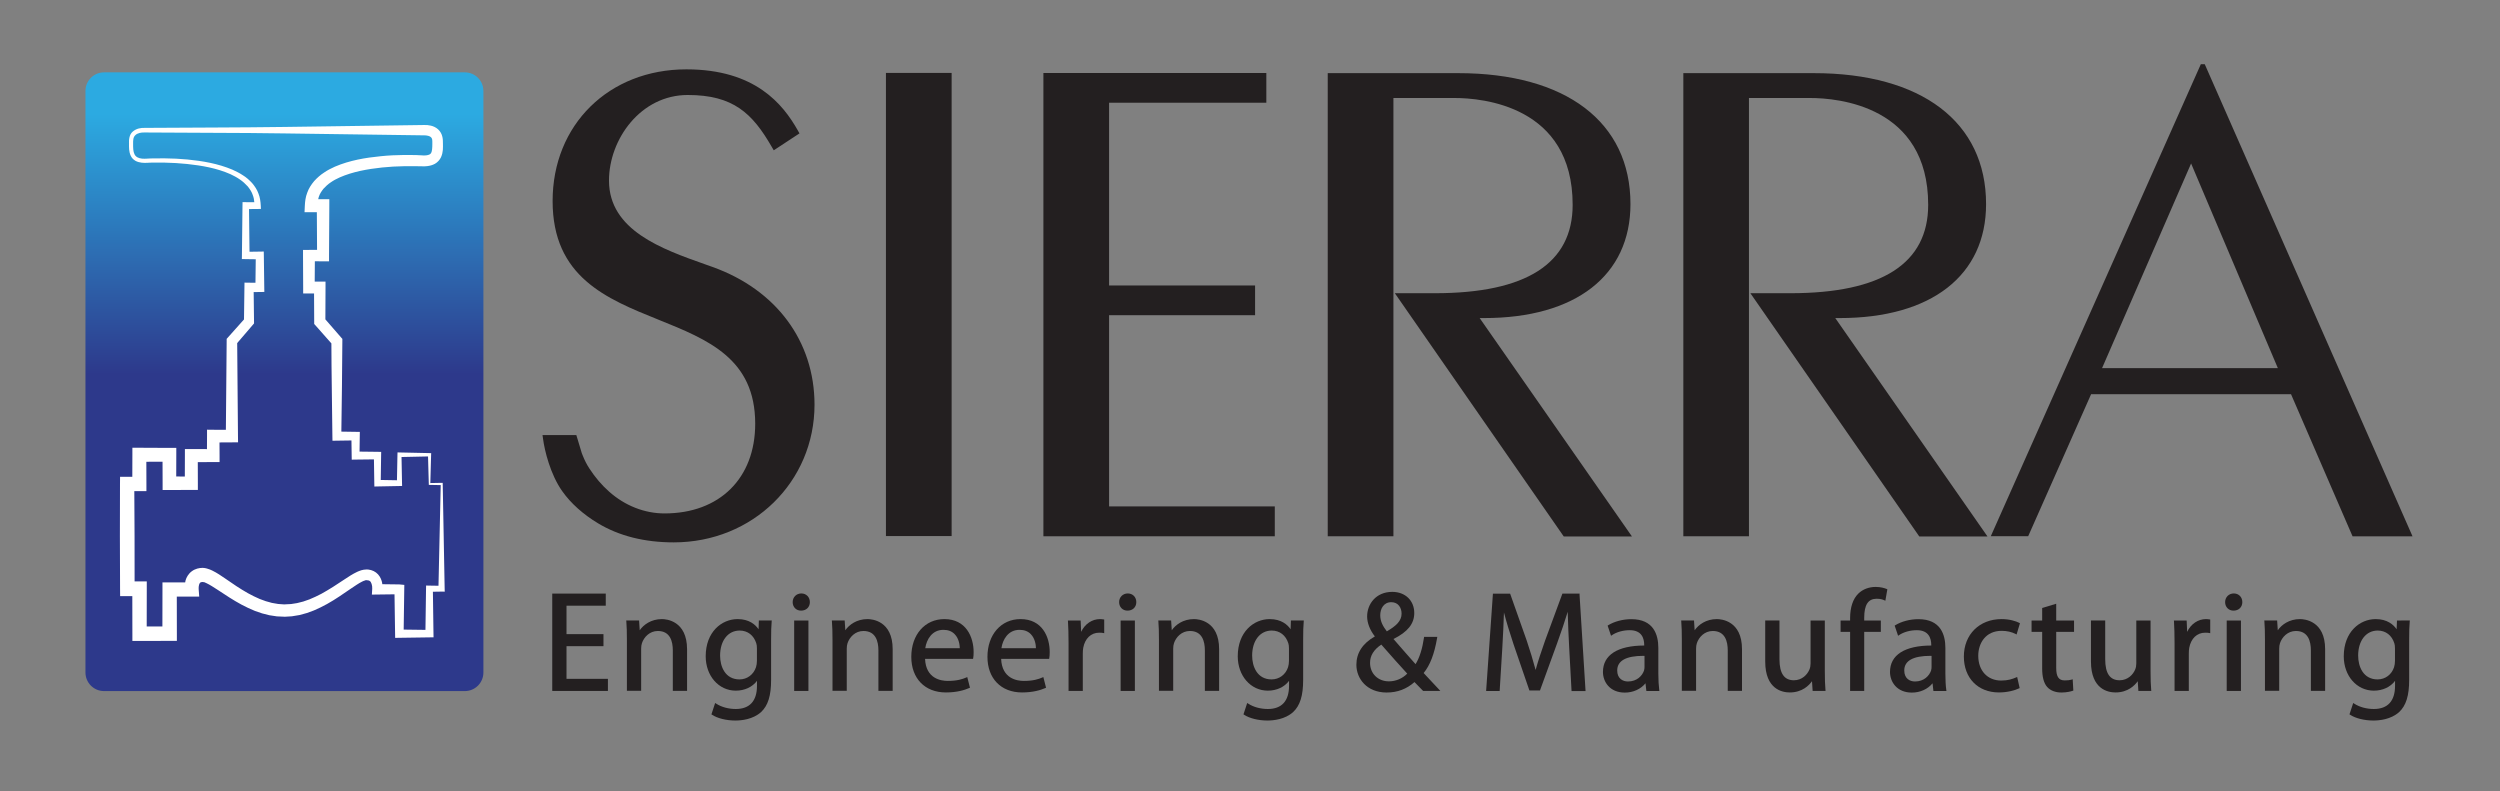 <?xml version="1.0" encoding="utf-8"?>
<!-- Generator: Adobe Illustrator 26.0.1, SVG Export Plug-In . SVG Version: 6.00 Build 0)  -->
<svg version="1.1" id="Layer_1" xmlns="http://www.w3.org/2000/svg" xmlns:xlink="http://www.w3.org/1999/xlink" x="0px" y="0px"
	 viewBox="0 0 348.98 110.44" style="enable-background:new 0 0 348.98 110.44;" xml:space="preserve">
<rect x="0" y="0" width="348.98" height="110.44" fill="#808080" stroke="none"/>
<style type="text/css">
	.st0{fill:url(#SVGID_1_);}
	.st1{fill:#FFFFFF;}
	.st2{fill:#231F20;}
</style>
<g>
	<g>
		
			<linearGradient id="SVGID_1_" gradientUnits="userSpaceOnUse" x1="901.552" y1="-250.571" x2="901.552" y2="-199.782" gradientTransform="matrix(1 0 0 1 -861.844 266.53)">
			<stop  offset="0" style="stop-color:#2CAAE1"/>
			<stop  offset="0.715" style="stop-color:#2D398B"/>
		</linearGradient>
		<path class="st0" d="M64.88,96.47l-50.35,0c-1.44,0-2.6-1.16-2.6-2.6l0-81.17c0-1.44,1.16-2.6,2.6-2.6l50.35,0
			c1.44,0,2.6,1.16,2.6,2.6l0,81.17C67.48,95.31,66.32,96.47,64.88,96.47z"/>
		<path class="st1" d="M62.08,82.59l-0.01-0.42L61.8,67.54l0-0.14l-0.13,0l-1.6,0.03l0.11-3.98l0.01-0.2l-0.21,0l-4.2-0.09
			l-0.29-0.01l-0.01,0.3l-0.07,3.59L53.15,67l0.05-3.43l0.01-0.49l-0.5-0.01l-2.52-0.03l0.03-2.19l0.01-0.56l-0.58-0.01l-2-0.03
			c0.05-4.22,0.13-8.45,0.14-12.67l0-0.28l-0.19-0.21l-2.18-2.51l0.02-4.48l0-0.79l-0.8,0l-0.71,0l0.02-2.84l1.15,0.01l0.83,0
			l0-0.84l0.04-6.96l0-0.87l-0.88,0l-0.67,0c0.03-0.13,0.05-0.26,0.1-0.38c0.13-0.4,0.37-0.75,0.64-1.09
			c0.3-0.32,0.62-0.63,1.02-0.89c0.38-0.27,0.81-0.49,1.25-0.69c1.8-0.79,3.85-1.16,5.9-1.38c1.03-0.11,2.06-0.16,3.1-0.18
			c0.52-0.01,1.04-0.01,1.56,0l0.77,0.01l0.47,0.01c0.14-0.01,0.25-0.01,0.41-0.03c0.38-0.05,0.72-0.13,1.08-0.33
			c0.36-0.2,0.67-0.55,0.84-0.91c0.33-0.74,0.27-1.36,0.27-1.9l-0.01-0.45c-0.02-0.15,0-0.21-0.06-0.47
			c-0.09-0.44-0.3-0.79-0.61-1.08c-0.31-0.28-0.67-0.43-1-0.51c-0.35-0.08-0.64-0.11-1.02-0.09l0.06,0l-19.49,0.27
			c-3.25,0.06-6.5,0.05-9.74,0.08l-9.74,0.05l0.03,0c-0.6-0.02-1.2,0.08-1.71,0.51c-0.53,0.43-0.55,1.22-0.53,1.69
			c0,0.53-0.03,1.11,0.24,1.69c0.13,0.29,0.37,0.55,0.66,0.71c0.28,0.16,0.58,0.22,0.87,0.26c0.6,0.07,1.1-0.03,1.63-0.01
			c0.52-0.01,1.05-0.01,1.57,0c1.05,0.02,2.1,0.08,3.14,0.19c2.08,0.22,4.16,0.59,6.04,1.42c0.46,0.22,0.91,0.45,1.32,0.74
			c0.42,0.28,0.78,0.62,1.11,0.98c0.3,0.38,0.57,0.78,0.71,1.24c0.12,0.31,0.17,0.63,0.2,0.96l-1.19-0.01l-0.45-0.01l-0.01,0.46
			l-0.08,6.96l-0.01,0.53l0.54,0.01l1.4,0.02l-0.04,3.28l-0.9-0.01l-0.63-0.01l-0.01,0.65l-0.06,4.49l-2.24,2.51l-0.18,0.2l0,0.29
			l-0.11,12.41l-1.76-0.01l-0.87-0.01l0,0.88l-0.01,1.83l-2.18-0.01l-0.9,0l0,0.91l-0.01,2.93l-1.2-0.01l0.01-3.04l0-0.95l-0.96,0
			l-4.2-0.02l-0.97,0l0,0.98l-0.01,3.08l-0.71,0l-1,0l-0.01,1.01c-0.03,4.87-0.01,9.75,0.01,14.62l0.01,1.02l1.02,0l0.68,0
			l0.01,5.25l0,1.01l1.01,0l4.2-0.01l1,0l0-1l-0.01-5.18l2.07,0l1.06,0l-0.08-1.08c-0.01-0.14,0.01-0.43,0.06-0.58
			c0.05-0.18,0.12-0.26,0.17-0.3c0.05-0.04,0.15-0.07,0.31-0.08l0.02,0l0.12,0.02c0.08,0.01,0.17,0.02,0.18,0.04
			c0.07,0.05,0.07,0.02,0.22,0.1c0.48,0.22,1.02,0.58,1.55,0.92l1.64,1.07c0.56,0.36,1.14,0.7,1.73,1.02
			c0.6,0.32,1.22,0.61,1.86,0.87l0.99,0.34l1.02,0.26l1.05,0.16l1.12,0.05l0.97-0.06l1.09-0.18l1.01-0.28l0.98-0.36
			c0.63-0.27,1.25-0.57,1.84-0.9c0.59-0.33,1.16-0.68,1.71-1.05l1.62-1.1c0.53-0.35,1.06-0.73,1.55-0.97
			c0.23-0.13,0.52-0.18,0.54-0.21c0.17,0.01,0.35,0.03,0.35,0.04c0.05,0.01,0.13,0.04,0.18,0.08c0.21,0.1,0.38,0.64,0.35,1.08
			l-0.05,0.82l0.78-0.01l2.38-0.03l0.08,5.46l0.01,0.62l0.6-0.01l4.2-0.06l0.56-0.01l-0.01-0.54l-0.08-5.82l1.24-0.02L62.08,82.59z
			 M55.74,81.58l-2.37-0.03c-0.02-0.15-0.04-0.3-0.09-0.45c-0.12-0.41-0.37-0.87-0.79-1.18c-0.21-0.16-0.43-0.26-0.69-0.34
			c-0.31-0.08-0.45-0.08-0.61-0.09c-0.63,0.02-0.96,0.18-1.32,0.33c-0.68,0.32-1.22,0.69-1.77,1.05l-1.62,1.06
			c-0.54,0.34-1.08,0.66-1.62,0.96c-0.55,0.29-1.11,0.55-1.67,0.78l-0.86,0.3l-0.87,0.22l-0.83,0.13l-0.97,0.05
			c-0.19-0.02-0.56-0.04-0.83-0.06l-0.87-0.15l-0.86-0.24l-0.85-0.31c-0.56-0.24-1.11-0.51-1.65-0.81c-0.54-0.31-1.07-0.63-1.6-0.98
			l-1.6-1.09c-0.55-0.37-1.08-0.75-1.78-1.09c-0.13-0.08-0.45-0.19-0.68-0.26c-0.14-0.05-0.21-0.05-0.29-0.07l-0.12-0.02l-0.06-0.01
			l-0.03,0l-0.02,0l-0.14-0.01l-0.01,0c-0.46,0-1.02,0.12-1.49,0.47c-0.47,0.34-0.76,0.85-0.88,1.29c-0.03,0.09-0.03,0.18-0.05,0.27
			l-2.18,0l-0.99,0l0,0.99l-0.01,5.16l-2.19,0l0.01-5.27l0-1.02l-1.02,0l-0.68,0c0-4.2,0-8.4-0.04-12.6l0.69,0l1,0l0-0.99
			l-0.01-3.11l2.26-0.01l0.01,3.01l0,0.94l0.93,0l3.06-0.01l0.93,0l0-0.92l-0.01-2.96l2.15-0.01l0.89,0l0-0.89l-0.01-1.85l1.73-0.01
			l0.86-0.01l-0.01-0.85l-0.11-13l2.17-2.53l0.18-0.21l0-0.25l-0.05-4.13l0.86-0.01l0.63-0.01l-0.01-0.61l-0.06-4.46l-0.01-0.57
			l-0.56,0.01l-1.43,0.02l-0.07-5.96l1.2-0.01l0.46-0.01l-0.02-0.44c-0.03-0.57-0.1-1.16-0.32-1.7c-0.19-0.55-0.53-1.04-0.89-1.47
			c-0.39-0.42-0.81-0.8-1.29-1.09c-0.46-0.31-0.96-0.55-1.46-0.78c-2.02-0.85-4.15-1.21-6.28-1.42c-1.06-0.1-2.13-0.15-3.2-0.16
			c-0.53-0.01-1.07,0-1.6,0.01c-0.53-0.01-1.08,0.08-1.54,0.03c-0.48-0.05-0.87-0.23-1.05-0.62c-0.19-0.38-0.19-0.9-0.19-1.42
			c-0.01-0.57,0.01-0.96,0.33-1.25c0.29-0.28,0.82-0.38,1.26-0.36l0.02,0h0.01l9.74,0.05c3.25,0.02,6.5,0.02,9.74,0.08l19.49,0.27
			l0.06,0c0.34-0.01,0.8,0.1,0.94,0.27c0.08,0.07,0.14,0.2,0.15,0.28c0.02-0.01,0.02,0.21,0.03,0.32l0,0.35
			c0,0.51-0.03,0.99-0.16,1.22c-0.06,0.11-0.12,0.17-0.23,0.23c-0.11,0.06-0.29,0.1-0.44,0.12c-0.08,0.01-0.22,0.01-0.34,0.02
			l-0.05,0l-0.1-0.01l-0.2-0.01l-0.81-0.04c-0.54-0.01-1.08-0.02-1.62-0.01c-1.08,0.01-2.16,0.06-3.23,0.17
			c-2.15,0.21-4.33,0.57-6.42,1.46c-0.52,0.24-1.04,0.49-1.52,0.83c-0.5,0.32-0.95,0.72-1.37,1.18c-0.4,0.48-0.76,1.01-0.97,1.62
			c-0.24,0.6-0.31,1.23-0.34,1.85l-0.04,0.88l0.92,0l0.8,0l0.03,5.25l-1.13,0.01l-0.83,0l0,0.82l0.02,4.46l0,0.8l0.8,0l0.72,0
			l0.02,3.97l0,0.29l0.19,0.21l2.21,2.5c0.01,4.33,0.1,8.65,0.14,12.98l0.01,0.61l0.6-0.01l2.05-0.03l0.03,2.14l0.01,0.54l0.53-0.01
			l2.57-0.03l0.05,3.35l0.01,0.44l0.43-0.01l3.06-0.06l0.38-0.01l-0.01-0.36l-0.07-3.68l3.7-0.08l0.11,3.97l1.66,0.03l-0.31,14.05
			l-1.28-0.02l-0.45-0.01l-0.01,0.47l-0.08,5.72l-3.04-0.04l0.08-5.56l0.01-0.68L55.74,81.58z"/>
	</g>
	<g>
		<g>
			<polygon class="st2" points="79.08,90.2 84.24,90.2 84.24,88.52 79.08,88.52 79.08,84.55 84.56,84.55 84.56,82.86 77.09,82.86 
				77.09,96.45 84.86,96.45 84.86,94.76 79.08,94.76 			"/>
			<path class="st2" d="M92.4,86.42c-1.51,0-2.57,0.79-3.1,1.56l-0.09-1.37h-1.79l0.01,0.13c0.06,0.74,0.08,1.51,0.08,2.58v7.11
				h1.99l0-5.88c0-0.29,0.04-0.57,0.11-0.77c0.28-0.84,1.07-1.7,2.22-1.7c1.73,0,2.09,1.47,2.09,2.71l0,5.65h1.99v-5.82
				C95.9,86.63,92.98,86.42,92.4,86.42z"/>
			<path class="st2" d="M105.89,87.84c-0.43-0.63-1.3-1.42-2.92-1.42c-2.22,0-4.46,1.78-4.46,5.19c0,2.73,1.81,4.8,4.2,4.8
				c1.24,0,2.32-0.51,2.96-1.37v0.69c0,2.12-1.02,3.24-2.96,3.24c-1.01,0-2.01-0.27-2.74-0.75l-0.14-0.09l-0.52,1.59l0.08,0.05
				c0.75,0.5,2,0.81,3.26,0.81c0.85,0,2.44-0.15,3.59-1.18c0.97-0.91,1.4-2.29,1.4-4.49v-5.56c0-1.21,0.02-1.97,0.08-2.6l0.01-0.14
				h-1.8L105.89,87.84z M103.23,94.84c-2,0-2.71-1.79-2.71-3.32c0-2.09,1.1-3.5,2.73-3.5c1.11,0,1.97,0.66,2.32,1.78
				c0.06,0.18,0.09,0.39,0.09,0.73v1.72c0,0.32-0.05,0.64-0.13,0.89C105.19,94.17,104.29,94.84,103.23,94.84z"/>
			<rect x="110.86" y="86.62" class="st2" width="1.99" height="9.83"/>
			<path class="st2" d="M111.86,82.84c-0.69,0-1.21,0.52-1.21,1.21c0,0.69,0.49,1.19,1.17,1.19c0.73,0,1.23-0.49,1.23-1.19
				C113.05,83.35,112.55,82.84,111.86,82.84z"/>
			<path class="st2" d="M121.1,86.42c-1.51,0-2.57,0.79-3.1,1.56l-0.09-1.37h-1.79l0.01,0.13c0.06,0.74,0.08,1.51,0.08,2.58v7.11
				h1.99v-5.88c0-0.29,0.04-0.57,0.11-0.77c0.28-0.84,1.07-1.7,2.22-1.7c1.73,0,2.09,1.47,2.09,2.71l0,5.65h1.99l0-5.82
				C124.61,86.63,121.69,86.42,121.1,86.42z"/>
			<path class="st2" d="M131.83,86.42c-2.72,0-4.62,2.17-4.62,5.27c0,3.02,1.9,4.97,4.83,4.97c1.55,0,2.63-0.34,3.26-0.62L135.4,96
				l-0.38-1.49l-0.13,0.06c-0.55,0.24-1.29,0.48-2.6,0.48c-0.92,0-3.05-0.3-3.16-3.08l6.7,0l0.02-0.1c0.04-0.21,0.06-0.47,0.06-0.84
				C135.91,88.91,134.84,86.42,131.83,86.42z M131.69,87.92c0.66,0,1.18,0.2,1.57,0.6c0.62,0.63,0.71,1.55,0.72,1.96h-4.82
				C129.34,89.27,130.1,87.92,131.69,87.92z"/>
			<path class="st2" d="M142.46,86.42c-2.72,0-4.62,2.17-4.62,5.27c0,3.02,1.9,4.97,4.83,4.97c1.55,0,2.63-0.34,3.26-0.62l0.09-0.04
				l-0.38-1.49l-0.13,0.06c-0.55,0.24-1.29,0.48-2.6,0.48c-0.92,0-3.05-0.3-3.16-3.08l6.7,0l0.02-0.1c0.04-0.21,0.06-0.48,0.06-0.84
				C146.54,88.91,145.48,86.42,142.46,86.42z M142.32,87.92c0.66,0,1.18,0.2,1.57,0.6c0.62,0.63,0.71,1.55,0.72,1.96l-4.82,0
				C139.97,89.27,140.73,87.92,142.32,87.92z"/>
			<path class="st2" d="M153.55,86.42c-1.11,0-2.11,0.68-2.63,1.78l-0.07-1.58l-1.78,0l0.01,0.13c0.05,0.82,0.08,1.74,0.08,2.98
				v6.72h1.99l0-5.23c0-0.28,0.02-0.57,0.06-0.79c0.24-1.3,1.09-2.11,2.21-2.11c0.23,0,0.4,0,0.57,0.04l0.15,0.03v-1.91l-0.15-0.02
				C153.85,86.44,153.72,86.42,153.55,86.42z"/>
			<path class="st2" d="M157.43,82.84c-0.69,0-1.21,0.52-1.21,1.21c0,0.69,0.49,1.19,1.17,1.19c0.73,0,1.23-0.49,1.23-1.19
				C158.62,83.35,158.12,82.84,157.43,82.84z"/>
			<rect x="156.43" y="86.62" class="st2" width="1.99" height="9.83"/>
			<path class="st2" d="M166.67,86.42c-1.51,0-2.57,0.79-3.1,1.56l-0.09-1.37h-1.79l0.01,0.13c0.06,0.74,0.08,1.51,0.08,2.58v7.11
				h1.99l0-5.88c0-0.29,0.04-0.57,0.11-0.77c0.28-0.84,1.07-1.7,2.22-1.7c1.73,0,2.09,1.47,2.09,2.71l0,5.65l1.99,0v-5.82
				C170.18,86.63,167.26,86.42,166.67,86.42z"/>
			<path class="st2" d="M180.16,87.84c-0.43-0.63-1.3-1.42-2.92-1.42c-2.22,0-4.46,1.78-4.46,5.19c0,2.73,1.81,4.8,4.2,4.8
				c1.24,0,2.32-0.51,2.96-1.37v0.69c0,2.12-1.02,3.24-2.96,3.24c-1.01,0-2.01-0.27-2.74-0.75l-0.14-0.09l-0.52,1.59l0.08,0.05
				c0.75,0.5,2,0.81,3.26,0.81c0.85,0,2.44-0.15,3.59-1.18c0.97-0.91,1.4-2.29,1.4-4.49v-5.56c0-1.21,0.02-1.97,0.08-2.6l0.01-0.14
				h-1.8L180.16,87.84z M177.5,94.84c-2,0-2.71-1.79-2.71-3.32c0-2.09,1.1-3.5,2.73-3.5c1.11,0,1.97,0.66,2.32,1.78
				c0.06,0.18,0.09,0.39,0.09,0.73v1.72c0,0.32-0.05,0.64-0.13,0.89C179.47,94.17,178.57,94.84,177.5,94.84z"/>
			<path class="st2" d="M199.12,94.37l-0.39-0.42c0.9-1.1,1.5-2.67,1.88-4.9l0.02-0.15h-1.84L198.78,89
				c-0.24,1.6-0.63,2.82-1.18,3.71c-0.82-0.91-2-2.27-3.08-3.51c2.01-1.01,2.9-2.14,2.9-3.63c0-1.74-1.26-2.95-3.07-2.95
				c-2.3,0-3.51,1.73-3.51,3.43c0,0.9,0.38,1.89,1.08,2.79c-1.71,0.97-2.58,2.3-2.58,3.96c0,1.92,1.45,3.87,4.22,3.87
				c1.51,0,2.78-0.48,3.89-1.46c0.24,0.25,0.45,0.47,0.65,0.67c0.18,0.19,0.35,0.36,0.52,0.53l0.04,0.04h2.4l-0.19-0.21
				C200.23,95.57,199.67,94.97,199.12,94.37z M192.82,89.98c1.34,1.55,2.68,3.02,3.49,3.91l0.13,0.14c-0.67,0.69-1.6,1.08-2.56,1.08
				c-1.52,0-2.63-1.08-2.63-2.57C191.24,91.53,191.76,90.69,192.82,89.98z M193.59,88.13c-0.55-0.72-0.92-1.39-0.92-2.25
				c0-0.9,0.48-1.82,1.54-1.82c0.99,0,1.44,0.8,1.44,1.6C195.65,86.7,194.86,87.39,193.59,88.13z"/>
			<path class="st2" d="M220.5,82.86h-2.4l-2.41,6.54c-0.58,1.64-1.01,2.96-1.33,4.12c-0.35-1.31-0.76-2.67-1.25-4.12l-2.28-6.45
				l-0.03-0.08h-2.4l-0.94,13.46l-0.01,0.13h1.89l0.36-5.84c0.11-1.77,0.19-3.63,0.24-5.13c0.33,1.28,0.76,2.71,1.34,4.45l2.21,6.44
				h1.48l2.38-6.55c0.59-1.61,1.08-3.12,1.49-4.43c0.03,1.57,0.13,3.5,0.21,5.09l0.32,5.86l0.01,0.12h1.95l-0.84-13.47L220.5,82.86z
				"/>
			<path class="st2" d="M231.49,94.03v-3.58c0-1.84-0.65-4.02-3.77-4.02c-1.17,0-2.38,0.32-3.23,0.85l-0.08,0.05l0.48,1.42
				l0.13-0.09c0.64-0.43,1.55-0.69,2.45-0.69l0.04,0c1.66,0,2.01,1.13,2.01,2.07v0.07c-3.72,0.01-5.76,1.32-5.76,3.69
				c0,1.38,0.96,2.88,3.05,2.88c1.16,0,2.22-0.48,2.89-1.3l0.12,1.08h1.82l-0.02-0.14C231.54,95.71,231.49,94.94,231.49,94.03z
				 M229.56,91.56v1.54c0,0.12-0.01,0.31-0.07,0.51c-0.24,0.7-0.97,1.52-2.24,1.52c-0.72,0-1.5-0.4-1.5-1.54
				c0-1.35,1.23-2.04,3.66-2.04C229.46,91.56,229.51,91.56,229.56,91.56z"/>
			<path class="st2" d="M239.66,86.42c-1.51,0-2.57,0.79-3.1,1.56l-0.09-1.37h-1.79l0.01,0.13c0.06,0.74,0.08,1.51,0.08,2.58l0,7.11
				h1.99v-5.88c0-0.29,0.04-0.57,0.11-0.77c0.28-0.84,1.07-1.7,2.22-1.7c1.73,0,2.09,1.47,2.09,2.71v5.65h1.99v-5.82
				C243.17,86.63,240.25,86.42,239.66,86.42z"/>
			<path class="st2" d="M254.73,93.69v-7.07l-1.99,0v5.98c0,0.31-0.05,0.61-0.15,0.84c-0.28,0.7-1.02,1.52-2.18,1.52
				c-1.35,0-2.01-0.96-2.01-2.94v-5.41h-1.99v5.73c0,3.9,2.4,4.32,3.43,4.32c1.74,0,2.7-1,3.1-1.57l0.09,1.36h1.8l-0.01-0.13
				C254.76,95.63,254.73,94.8,254.73,93.69z"/>
			<path class="st2" d="M261.83,81.93c-0.95,0-1.81,0.33-2.42,0.93c-0.75,0.73-1.15,1.92-1.15,3.43v0.33h-1.33v1.58h1.33v8.25h1.97
				V88.2h2.32v-1.58h-2.32v-0.39c0-1.81,0.55-2.65,1.74-2.65c0.55,0,0.86,0.12,1.06,0.21l0.15,0.07l0.28-1.6l-0.09-0.04
				C263.11,82.11,262.56,81.93,261.83,81.93z"/>
			<path class="st2" d="M271.56,94.03v-3.58c0-1.84-0.65-4.02-3.77-4.02c-1.17,0-2.38,0.32-3.23,0.85l-0.08,0.05l0.48,1.42
				l0.13-0.09c0.64-0.43,1.55-0.69,2.45-0.69l0.04,0c1.66,0,2.01,1.13,2.01,2.07v0.07c-3.72,0.01-5.76,1.32-5.76,3.69
				c0,1.38,0.96,2.88,3.05,2.88c1.16,0,2.22-0.48,2.89-1.3l0.12,1.08h1.82l-0.02-0.14C271.6,95.71,271.56,94.94,271.56,94.03z
				 M269.63,91.56v1.54c0,0.12-0.01,0.31-0.07,0.51c-0.24,0.7-0.97,1.52-2.24,1.52c-0.72,0-1.5-0.4-1.5-1.54
				c0-1.35,1.23-2.04,3.66-2.04C269.52,91.56,269.58,91.56,269.63,91.56z"/>
			<path class="st2" d="M279.41,88.06c0.74,0,1.4,0.15,1.96,0.44l0.13,0.07l0.47-1.57l-0.09-0.05c-0.45-0.24-1.37-0.53-2.47-0.53
				c-3.1,0-5.27,2.15-5.27,5.23c0,3,1.97,5.01,4.89,5.01c1.2,0,2.23-0.29,2.81-0.57l0.09-0.04l-0.35-1.55l-0.14,0.06
				c-0.5,0.22-1.14,0.44-2.09,0.44c-1.92,0-3.2-1.39-3.2-3.46C276.15,89.81,277.16,88.06,279.41,88.06z"/>
			<path class="st2" d="M287.02,84.28l-1.95,0.59v1.75h-1.48v1.58h1.48v5.1c0,1.21,0.23,2.06,0.7,2.6c0.45,0.5,1.16,0.77,1.97,0.77
				c0.78,0,1.33-0.15,1.59-0.24l0.09-0.03l-0.09-1.58l-0.15,0.05c-0.27,0.08-0.54,0.11-0.97,0.11c-0.83,0-1.18-0.52-1.18-1.74V88.2
				l2.49,0v-1.58l-2.49,0V84.28z"/>
			<path class="st2" d="M300.2,93.69v-7.07h-1.99v5.98c0,0.31-0.05,0.61-0.15,0.84c-0.28,0.7-1.02,1.52-2.18,1.52
				c-1.35,0-2.01-0.96-2.01-2.94v-5.41h-1.99v5.73c0,3.9,2.4,4.32,3.43,4.32c1.74,0,2.7-1,3.1-1.57l0.09,1.36h1.8l-0.01-0.13
				C300.23,95.63,300.2,94.8,300.2,93.69z"/>
			<path class="st2" d="M307.94,86.42c-1.11,0-2.11,0.68-2.63,1.78l-0.07-1.58h-1.78l0.01,0.13c0.05,0.82,0.08,1.74,0.08,2.98v6.72
				h1.99v-5.23c0-0.28,0.02-0.57,0.06-0.79c0.24-1.3,1.09-2.11,2.21-2.11c0.23,0,0.4,0,0.57,0.04l0.15,0.03v-1.91l-0.15-0.02
				C308.24,86.44,308.11,86.42,307.94,86.42z"/>
			<rect x="310.83" y="86.62" class="st2" width="1.99" height="9.83"/>
			<path class="st2" d="M311.82,82.84c-0.69,0-1.21,0.52-1.21,1.21s0.49,1.19,1.17,1.19c0.73,0,1.23-0.49,1.23-1.19
				C313.01,83.35,312.51,82.84,311.82,82.84z"/>
			<path class="st2" d="M321.06,86.42c-1.51,0-2.57,0.79-3.1,1.56l-0.09-1.37h-1.79l0.01,0.13c0.06,0.74,0.08,1.51,0.08,2.58l0,7.11
				h1.99v-5.88c0-0.29,0.04-0.57,0.11-0.77c0.28-0.84,1.07-1.7,2.22-1.7c1.73,0,2.09,1.47,2.09,2.71v5.65h1.99v-5.82
				C324.57,86.63,321.65,86.42,321.06,86.42z"/>
			<path class="st2" d="M334.6,86.62l-0.05,1.22c-0.43-0.63-1.3-1.42-2.92-1.42c-2.22,0-4.46,1.78-4.46,5.19
				c0,2.73,1.81,4.8,4.2,4.8c1.24,0,2.32-0.51,2.96-1.37v0.69c0,2.12-1.02,3.24-2.96,3.24c-1.01,0-2.01-0.27-2.74-0.75l-0.14-0.09
				l-0.52,1.59l0.08,0.05c0.75,0.5,2,0.81,3.26,0.81c0.85,0,2.44-0.15,3.59-1.18c0.97-0.91,1.4-2.29,1.4-4.49v-5.56
				c0-1.21,0.02-1.97,0.08-2.6l0.01-0.14L334.6,86.62z M331.89,94.84c-2,0-2.71-1.79-2.71-3.32c0-2.09,1.1-3.5,2.73-3.5
				c1.11,0,1.97,0.66,2.32,1.78c0.06,0.18,0.09,0.39,0.09,0.73v1.72c0,0.32-0.05,0.64-0.13,0.89
				C333.86,94.17,332.96,94.84,331.89,94.84z"/>
		</g>
		<path class="st2" d="M99.45,37.26l-1.04-0.37c-5.97-2.11-13.4-4.73-13.4-11.68c0-5.77,4.42-11.95,10.99-11.95
			c6.36,0,9.03,2.55,11.74,7.26l0.27,0.46l3.59-2.36l-0.23-0.41c-2.07-3.66-5.94-8.53-15.56-8.53c-10.82,0-18.67,7.73-18.67,18.38
			c0,10.61,7.51,13.64,14.76,16.56c6.95,2.8,13.52,5.45,13.52,14.53c0,7.61-4.97,12.52-12.66,12.52c-2.78,0-5.53-1.08-7.74-3.05
			c-1.02-0.9-1.94-1.98-2.74-3.21c-0.37-0.56-0.68-1.18-0.94-1.83c-0.04-0.11-0.09-0.22-0.13-0.33c-0.05-0.15-0.43-1.4-0.65-2.16
			l-0.11-0.36l-4.72,0l0.08,0.57c0.21,1.59,1.01,4.92,2.67,7.26c1.19,1.69,2.92,3.24,5.02,4.5c2.93,1.76,6.48,2.65,10.55,2.65
			c11.02,0,19.65-8.45,19.65-19.23C113.69,47.64,108.37,40.45,99.45,37.26z"/>
		<polygon class="st2" points="177.95,74.86 177.95,70.69 154.82,70.69 154.82,44 175.2,44 175.2,39.85 154.82,39.85 154.82,14.34 
			176.77,14.34 176.77,10.19 145.65,10.19 145.65,74.86 		"/>
		<path class="st2" d="M336.77,74.87L307.83,9.11l-0.07-0.15h-0.54L277.9,74.85h5.22l8.78-19.82l27.91,0l8.59,19.84L336.77,74.87z
			 M293.43,51.39l12.43-28.57l12.11,28.57L293.43,51.39z"/>
		<path class="st2" d="M194.51,74.86l0-61.18l8.53,0c3.87,0,16.49,1.08,16.49,14.91c0,8.19-6.47,12.34-19.24,12.34l-5.58,0
			l23.58,33.96l9.52,0L206.55,44.4h0.61c12.8,0,20.44-5.95,20.44-15.91c0-11.45-9-18.28-24.07-18.28l-18.19,0l0,64.65L194.51,74.86z
			"/>
		<rect x="123.67" y="10.18" class="st2" width="9.17" height="64.65"/>
		<path class="st2" d="M244.14,74.86l0-61.18l8.53,0c3.87,0,16.49,1.08,16.49,14.91c0,8.19-6.47,12.34-19.24,12.34h-5.58
			l23.58,33.96l9.52,0L256.19,44.4l0.61,0c12.8,0,20.44-5.95,20.44-15.91c0-11.45-9-18.28-24.07-18.28l-18.19,0l0,64.65
			L244.14,74.86z"/>
	</g>
</g>
</svg>

